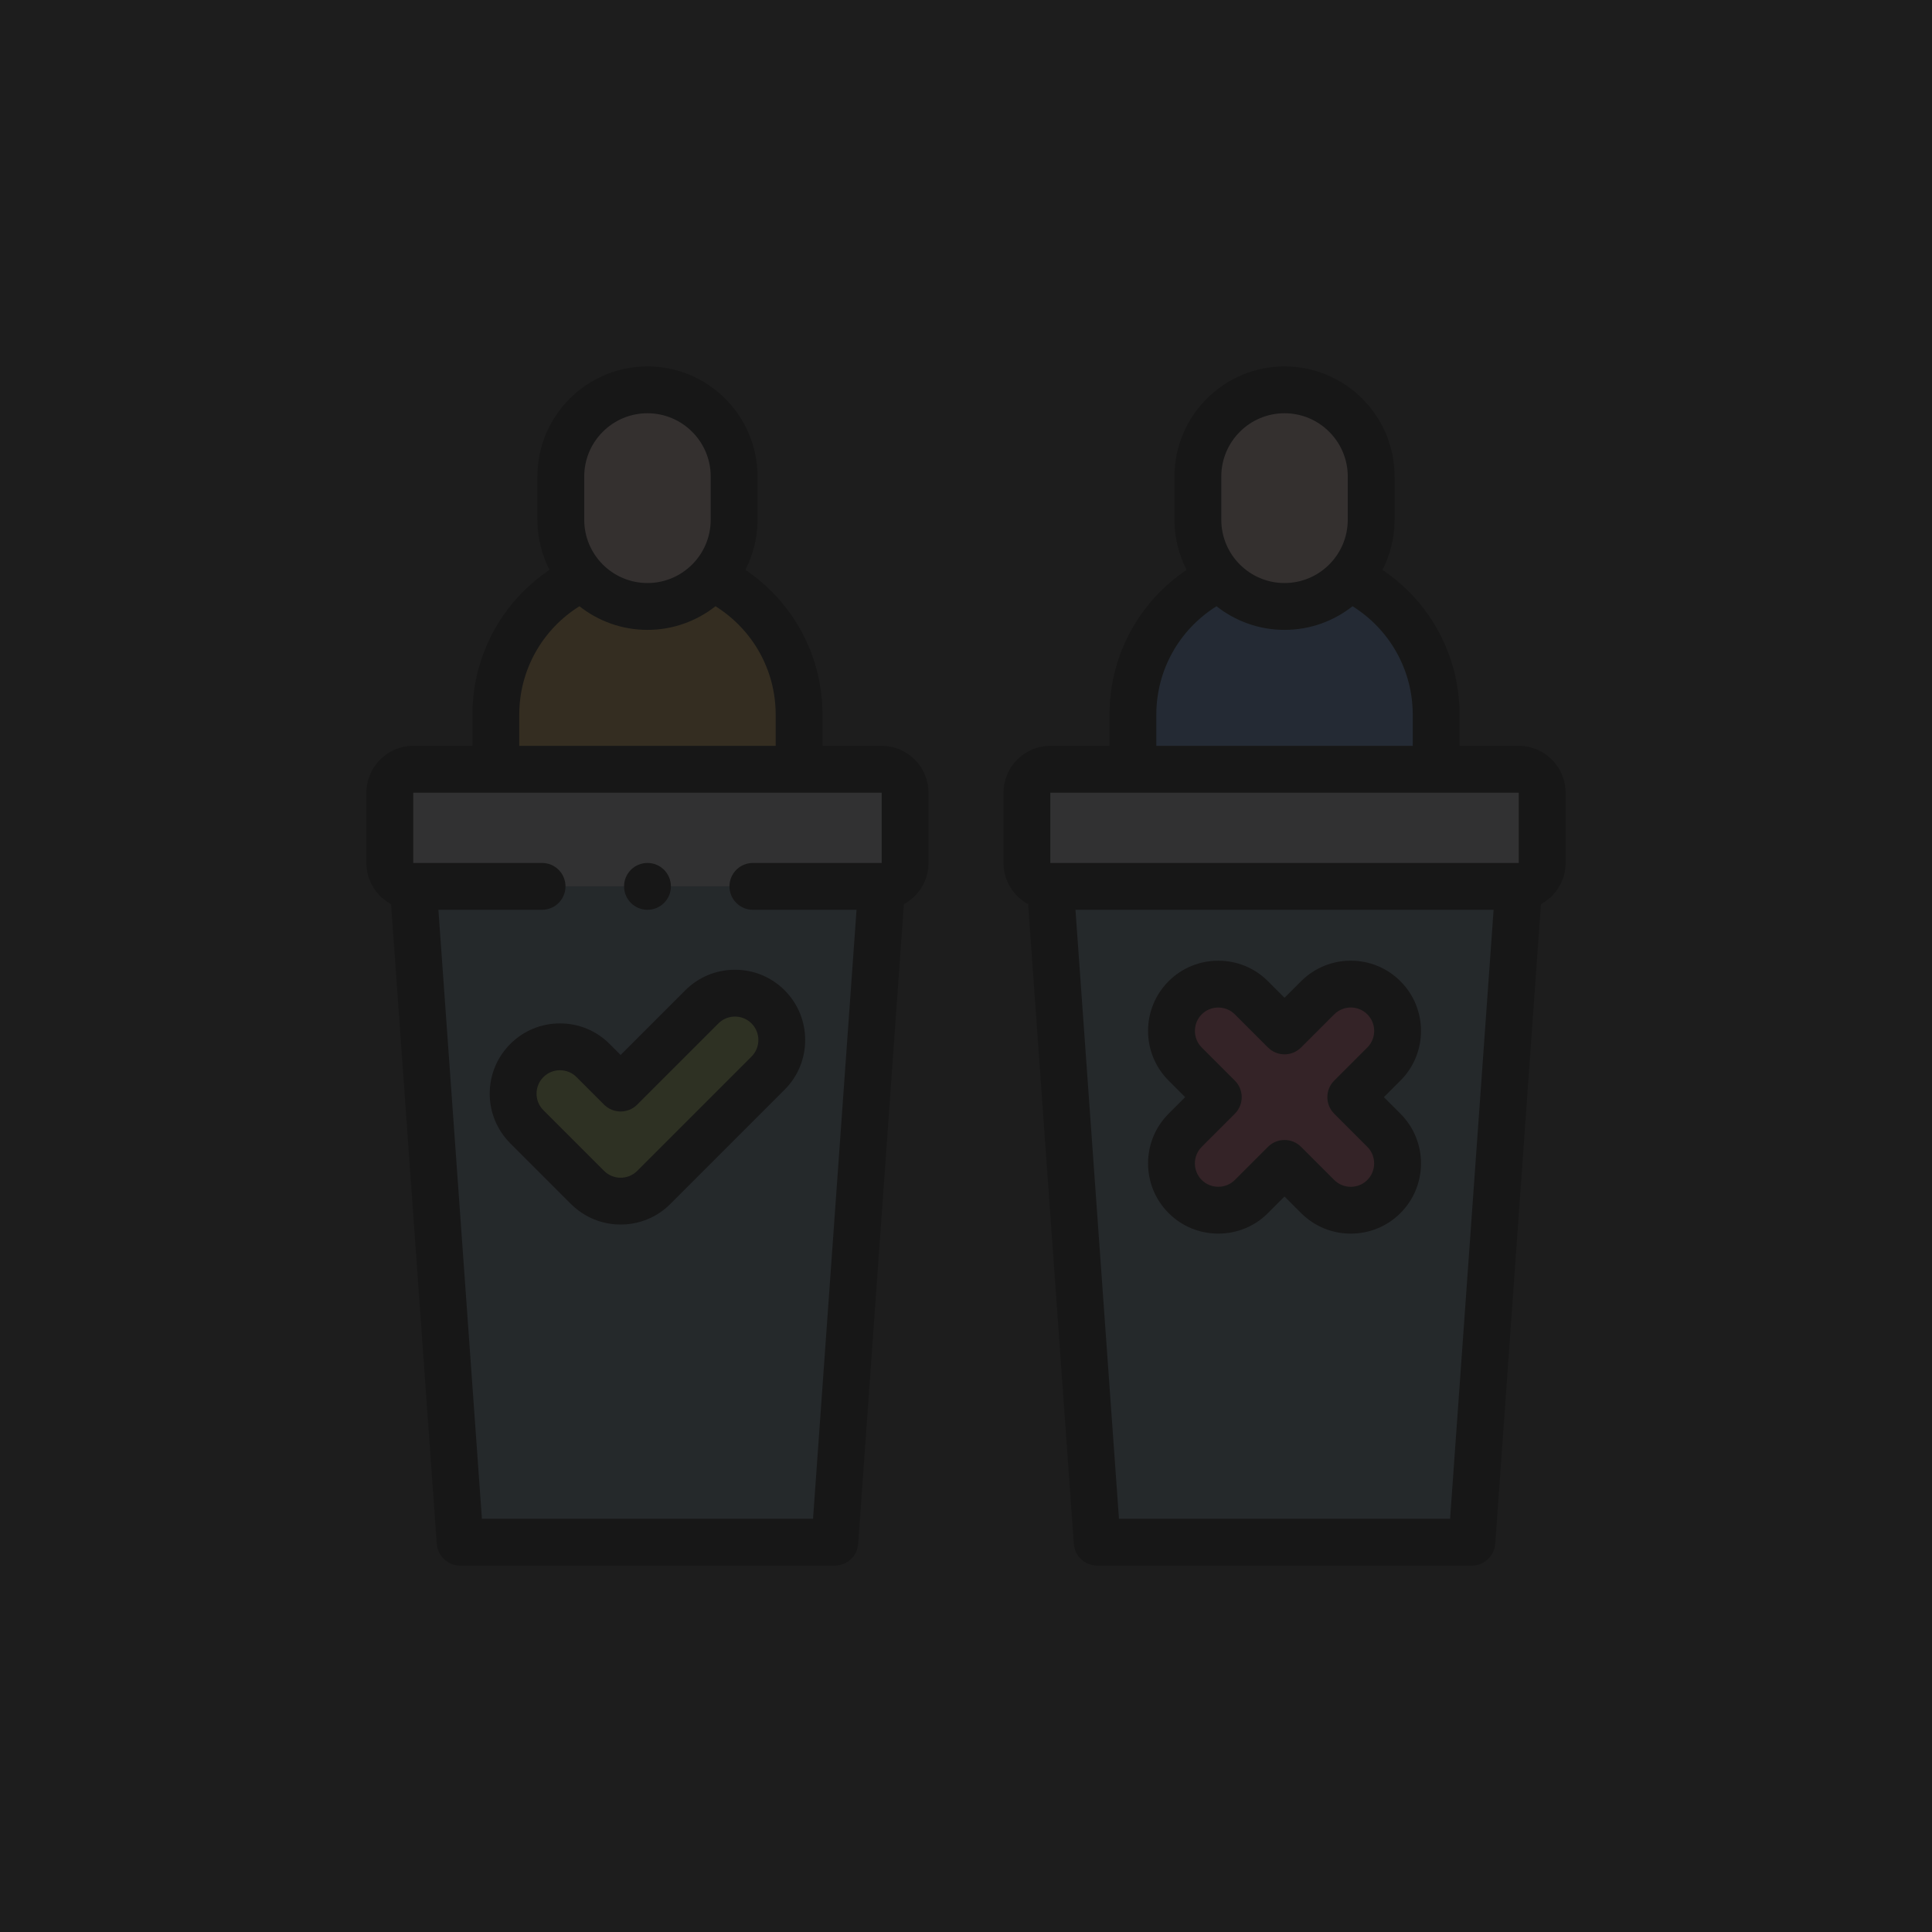 <svg width="522" height="522" viewBox="0 0 522 522" fill="none" xmlns="http://www.w3.org/2000/svg">
<rect width="522" height="522" fill="#1D1D1D"/>
<g opacity="0.2" clip-path="url(#clip0)">
<g opacity="0.5">
<path fill-rule="evenodd" clip-rule="evenodd" d="M198.348 128.739C198.348 115.863 187.813 105.328 174.938 105.328C162.062 105.328 151.527 115.863 151.527 128.739V140.445C151.527 146.429 153.802 151.908 157.531 156.058C161.826 160.838 168.046 163.855 174.938 163.855C181.829 163.855 188.049 160.837 192.344 156.058C196.072 151.908 198.348 146.429 198.348 140.445V128.739Z" fill="#FFDCD5"/>
<path fill-rule="evenodd" clip-rule="evenodd" d="M192.344 156.058C188.05 160.838 181.829 163.855 174.938 163.855C168.046 163.855 161.825 160.837 157.532 156.057C143.639 162.631 133.968 176.799 133.968 193.118V207.844H215.907V193.118C215.907 176.8 206.236 162.632 192.344 156.058Z" fill="#FFC144"/>
<path fill-rule="evenodd" clip-rule="evenodd" d="M238.219 207.845H111.656C108.176 207.845 105.328 210.693 105.328 214.173V233.158C105.328 236.638 108.175 239.486 111.656 239.486H238.219C241.699 239.486 244.547 236.638 244.547 233.158V214.173C244.547 210.693 241.699 207.845 238.219 207.845Z" fill="#E3EAEF"/>
<path fill-rule="evenodd" clip-rule="evenodd" d="M238.218 239.486H111.656L124.313 416.673H225.562L238.218 239.486ZM142.349 286.542C147.29 281.6 155.304 281.6 160.245 286.542L167.688 293.985L189.628 272.045C194.57 267.103 202.583 267.103 207.524 272.045C212.466 276.987 212.466 284.999 207.524 289.941L176.636 320.83C171.694 325.771 163.681 325.771 158.739 320.83L142.348 304.439C137.407 299.497 137.407 291.484 142.349 286.542Z" fill="#6D91AC"/>
<path fill-rule="evenodd" clip-rule="evenodd" d="M189.629 272.044L167.688 293.984L160.246 286.542C155.304 281.6 147.291 281.6 142.349 286.542C137.408 291.483 137.408 299.497 142.349 304.438L158.741 320.829C163.682 325.771 171.695 325.771 176.637 320.829L207.526 289.941C212.468 284.999 212.468 276.986 207.526 272.044C202.584 267.102 194.571 267.102 189.629 272.044Z" fill="#CBE558"/>
<path fill-rule="evenodd" clip-rule="evenodd" d="M283.782 239.486H410.344C413.825 239.486 416.672 236.638 416.672 233.158V214.173C416.672 210.693 413.825 207.845 410.344 207.845H283.782C280.301 207.845 277.454 210.693 277.454 214.173V233.158C277.454 236.638 280.301 239.486 283.782 239.486Z" fill="#E3EAEF"/>
<path fill-rule="evenodd" clip-rule="evenodd" d="M410.344 239.484H283.782L296.439 416.671H397.688L410.344 239.484ZM320.215 269.588C325.137 264.666 333.191 264.666 338.113 269.588L347.062 278.538L356.011 269.588C360.933 264.666 368.988 264.666 373.91 269.588C378.832 274.51 378.832 282.565 373.91 287.487L364.961 296.436L373.91 305.385C378.832 310.307 378.832 318.362 373.91 323.284C368.988 328.206 360.934 328.206 356.012 323.284L347.063 314.334L338.114 323.284C333.192 328.206 325.137 328.206 320.215 323.284C315.293 318.362 315.293 310.307 320.215 305.385L329.164 296.436L320.215 287.487C315.293 282.565 315.293 274.51 320.215 269.588Z" fill="#6D91AC"/>
<path fill-rule="evenodd" clip-rule="evenodd" d="M356.012 269.589L347.063 278.538L338.114 269.589C333.192 264.667 325.137 264.667 320.215 269.589C315.293 274.511 315.293 282.566 320.215 287.488L329.164 296.437L320.215 305.386C315.293 310.308 315.293 318.363 320.215 323.285C325.137 328.207 333.191 328.207 338.113 323.285L347.062 314.335L356.012 323.285C360.934 328.207 368.988 328.207 373.91 323.285C378.832 318.363 378.832 310.308 373.91 305.386L364.961 296.437L373.911 287.488C378.833 282.566 378.833 274.511 373.911 269.589C368.989 264.667 360.934 264.667 356.012 269.589Z" fill="#FF5D7D"/>
<path fill-rule="evenodd" clip-rule="evenodd" d="M370.474 128.739C370.474 115.863 359.939 105.328 347.063 105.328C334.187 105.328 323.652 115.863 323.652 128.739V140.445C323.652 146.429 325.928 151.908 329.657 156.058C333.95 160.838 340.172 163.855 347.063 163.855C353.954 163.855 360.175 160.837 364.469 156.058C368.198 151.908 370.474 146.429 370.474 140.445V128.739Z" fill="#FFDCD5"/>
<path fill-rule="evenodd" clip-rule="evenodd" d="M364.469 156.058C360.175 160.838 353.954 163.855 347.063 163.855C340.172 163.855 333.951 160.837 329.658 156.057C315.765 162.631 306.094 176.799 306.094 193.118V207.844H388.032V193.118C388.032 176.8 378.361 162.632 364.469 156.058Z" fill="#60A4FF"/>
</g>
<path d="M238.218 201.516H222.234V193.118C222.234 177.225 214.389 162.724 201.41 153.968C203.493 149.908 204.676 145.313 204.676 140.445V128.739C204.676 112.341 191.335 99 174.937 99C158.539 99 145.198 112.341 145.198 128.739V140.445C145.198 145.313 146.382 149.907 148.464 153.967C135.483 162.722 127.64 177.22 127.64 193.118V201.516H111.656C104.678 201.516 99 207.194 99 214.173V233.157C99 237.966 101.696 242.155 105.656 244.296L118.001 417.122C118.238 420.434 120.994 423 124.314 423H225.562C228.882 423 231.638 420.435 231.874 417.122L244.22 244.296C248.179 242.155 250.876 237.965 250.876 233.157V214.173C250.874 207.194 245.197 201.516 238.218 201.516ZM157.854 128.739C157.854 119.32 165.517 111.656 174.937 111.656C184.357 111.656 192.02 119.32 192.02 128.739V140.445C192.02 149.865 184.357 157.528 174.937 157.528C165.518 157.528 157.854 149.865 157.854 140.445V128.739ZM140.297 193.118C140.297 181.082 146.449 170.137 156.558 163.798C161.621 167.792 168.003 170.184 174.938 170.184C181.872 170.184 188.253 167.792 193.317 163.798C203.426 170.137 209.578 181.087 209.578 193.118V201.516H140.297V193.118ZM219.669 410.344H130.206L118.453 245.813H146.463C149.958 245.813 152.791 242.98 152.791 239.485C152.791 235.99 149.958 233.157 146.463 233.157H111.656V214.173H238.218V233.157H203.416C199.922 233.157 197.088 235.99 197.088 239.485C197.088 242.98 199.922 245.813 203.416 245.813H231.422L219.669 410.344Z" fill="black"/>
<path d="M198.577 262.009C193.506 262.009 188.739 263.984 185.153 267.569L167.688 285.035L164.721 282.067C161.135 278.481 156.368 276.507 151.297 276.507C146.226 276.507 141.459 278.481 137.874 282.067C134.289 285.652 132.314 290.419 132.314 295.49C132.314 300.561 134.289 305.328 137.874 308.913L154.265 325.304C157.966 329.004 162.827 330.855 167.688 330.855C172.549 330.855 177.41 329.004 181.111 325.304L212 294.415C219.401 287.014 219.401 274.97 212 267.569C208.414 263.984 203.647 262.009 198.577 262.009ZM203.051 285.466L172.162 316.355C169.696 318.822 165.681 318.823 163.214 316.355L146.824 299.964C145.629 298.769 144.97 297.181 144.97 295.491C144.97 293.801 145.629 292.212 146.824 291.017C148.019 289.822 149.607 289.164 151.297 289.164C152.988 289.164 154.577 289.822 155.771 291.017L163.213 298.459C164.4 299.646 166.01 300.313 167.688 300.313C169.366 300.313 170.975 299.646 172.162 298.459L194.103 276.519C196.569 274.052 200.583 274.052 203.05 276.519C205.517 278.986 205.517 283 203.051 285.466Z" fill="black"/>
<path d="M410.344 201.516H394.36V193.118C394.36 177.225 386.515 162.723 373.535 153.968C375.618 149.908 376.801 145.313 376.801 140.445V128.739C376.801 112.341 363.46 99 347.062 99C330.664 99 317.324 112.341 317.324 128.739V140.445C317.324 145.313 318.507 149.907 320.589 153.967C307.609 162.722 299.765 177.22 299.765 193.118V201.516H283.782C276.803 201.516 271.126 207.194 271.126 214.173V233.157C271.126 237.966 273.822 242.155 277.782 244.296L290.127 417.122C290.364 420.434 293.12 423 296.439 423H397.688C401.007 423 403.763 420.435 404 417.122L416.346 244.296C420.305 242.155 423.001 237.965 423.001 233.157V214.173C423 207.194 417.323 201.516 410.344 201.516ZM329.98 128.739C329.98 119.32 337.643 111.656 347.062 111.656C356.482 111.656 364.145 119.32 364.145 128.739V140.445C364.145 149.865 356.482 157.528 347.063 157.528C337.644 157.528 329.98 149.865 329.98 140.445V128.739ZM312.422 193.118C312.422 181.083 318.574 170.137 328.684 163.798C333.747 167.792 340.129 170.184 347.063 170.184C353.997 170.184 360.379 167.792 365.442 163.798C375.551 170.137 381.704 181.087 381.704 193.118V201.516H312.422V193.118ZM410.344 214.172V233.156H283.782L283.781 214.172H410.344ZM391.794 410.344H302.331L290.578 245.813H403.548L391.794 410.344Z" fill="black"/>
<path d="M378.385 265.114C370.983 257.713 358.94 257.712 351.537 265.114L347.063 269.589L342.588 265.114C339.013 261.538 334.245 259.569 329.165 259.569C324.084 259.569 319.316 261.538 315.74 265.114C308.338 272.516 308.338 284.56 315.74 291.962L320.214 296.436L315.74 300.911C308.338 308.313 308.338 320.357 315.74 327.759C319.316 331.334 324.084 333.304 329.165 333.304C334.245 333.304 339.013 331.334 342.588 327.759L347.063 323.284L351.537 327.759C355.238 331.46 360.1 333.31 364.962 333.31C369.823 333.31 374.684 331.46 378.385 327.759C385.787 320.357 385.787 308.313 378.385 300.911L373.911 296.437L378.385 291.963C385.787 284.561 385.787 272.517 378.385 265.114ZM360.487 300.912L369.436 309.862C370.621 311.047 371.274 312.636 371.274 314.336C371.274 316.037 370.621 317.626 369.436 318.811C366.969 321.278 362.954 321.278 360.487 318.811L351.538 309.862C350.351 308.675 348.741 308.008 347.063 308.008C345.385 308.008 343.776 308.675 342.588 309.862L333.639 318.812C332.453 319.997 330.864 320.649 329.165 320.649C327.464 320.649 325.875 319.997 324.69 318.811C322.223 316.344 322.223 312.329 324.69 309.862L333.639 300.912C336.11 298.441 336.11 294.434 333.639 291.963L324.69 283.014C323.505 281.829 322.852 280.24 322.852 278.539C322.852 276.839 323.505 275.25 324.69 274.065C325.875 272.879 327.464 272.226 329.165 272.226C330.865 272.226 332.453 272.879 333.639 274.065L342.588 283.014C343.776 284.201 345.385 284.868 347.063 284.868C348.741 284.868 350.351 284.201 351.538 283.014L360.487 274.065C362.953 271.598 366.968 271.597 369.436 274.065C371.903 276.532 371.903 280.547 369.436 283.014L360.487 291.963C358.016 294.434 358.016 298.441 360.487 300.912Z" fill="black"/>
<path d="M174.942 245.814C178.437 245.814 181.271 242.981 181.271 239.486C181.271 235.991 178.437 233.158 174.942 233.158H174.937C171.443 233.158 168.612 235.991 168.612 239.486C168.612 242.981 171.447 245.814 174.942 245.814Z" fill="black"/>
</g>
<defs>
<clipPath id="clip0">
<rect width="324" height="324" fill="white" transform="translate(99 99)"/>
</clipPath>
</defs>
</svg>
